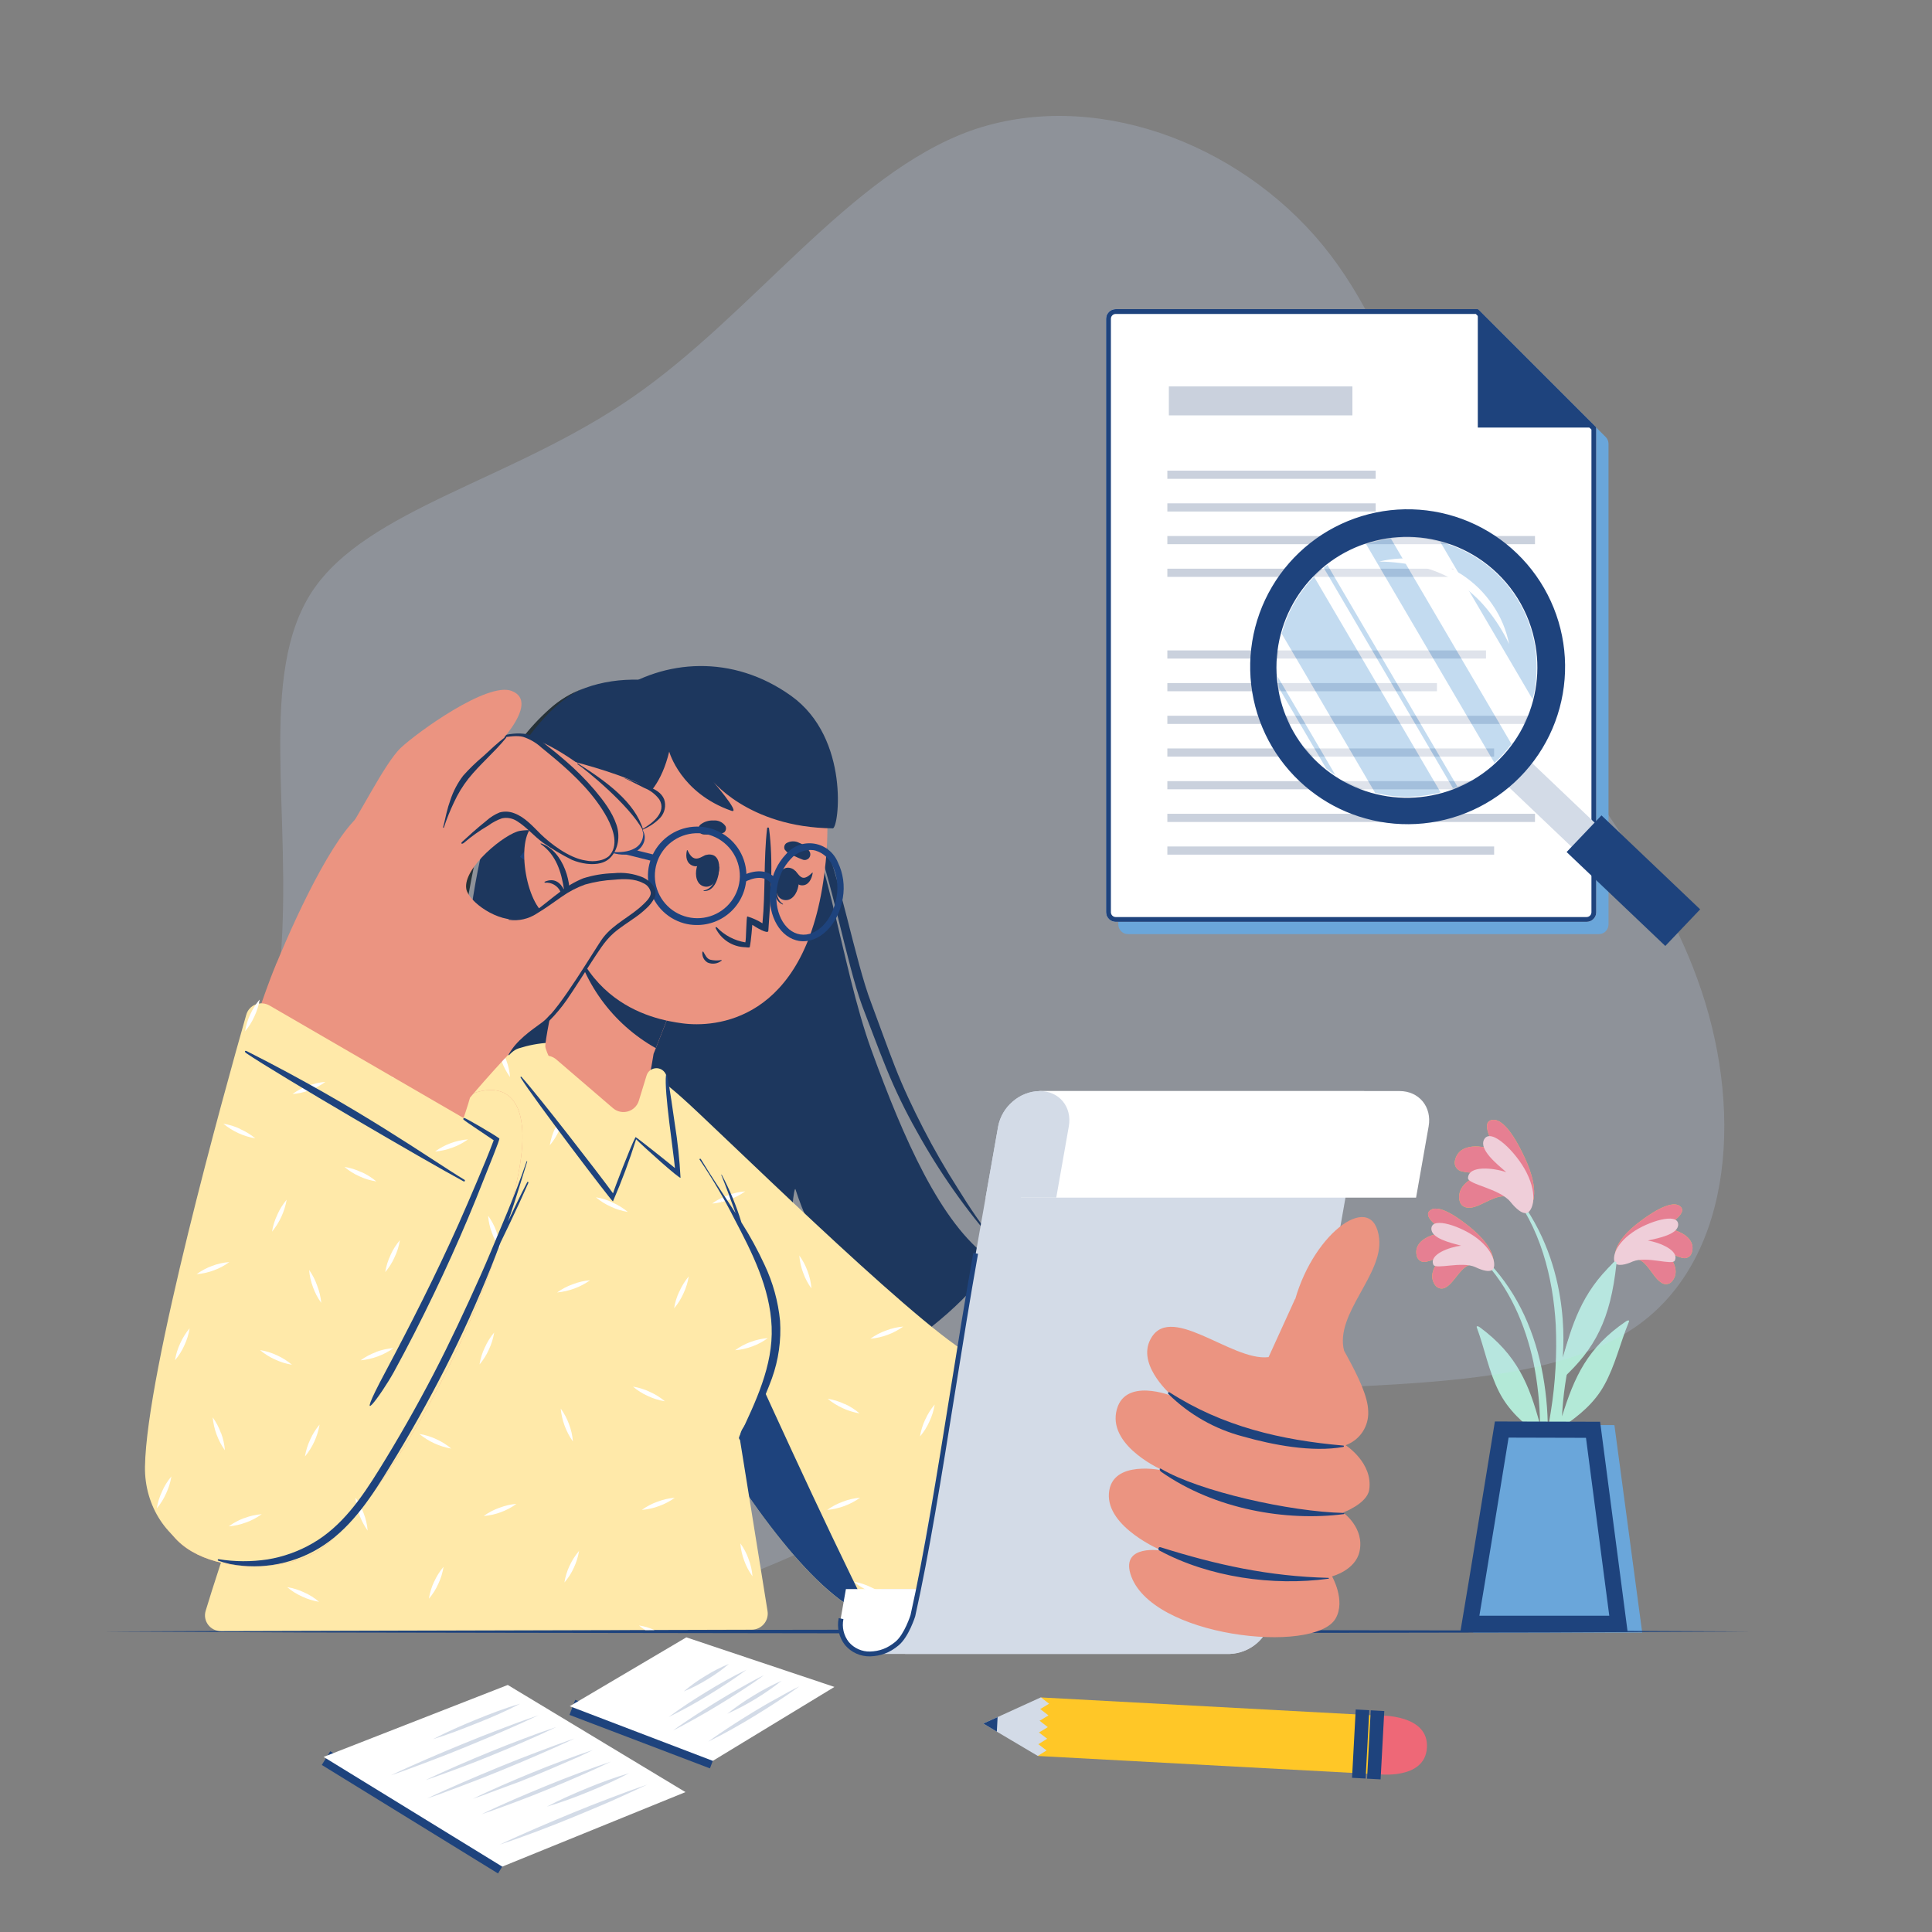 <svg width="120" height="120" viewBox="0 0 120 120" fill="none" xmlns="http://www.w3.org/2000/svg">
<rect x="0" y="0" width="120" height="120" fill="#808080" stroke="none"/>
<path d="M92.16 78.103C96 81.861 96.643 87.677 95.834 92.769C95.813 92.885 95.633 92.853 95.633 92.743C95.633 91.584 95.669 90.436 95.664 89.289L95.606 89.136C94.603 88.416 93.686 87.585 93.113 86.457C92.469 85.195 92.218 83.774 91.728 82.457C91.682 82.332 91.817 82.368 91.906 82.433C94.241 84.156 94.985 86.008 95.654 88.485C95.641 87.19 95.505 85.898 95.249 84.629C94.745 82.279 93.746 79.948 92.057 78.204C92.001 78.139 92.1 78.036 92.16 78.103Z" fill="#B3E9D7"/>
<path d="M91.44 78.542C90.78 78.564 90.365 79.62 89.851 79.927C89.797 79.969 89.735 80 89.669 80.017C89.603 80.034 89.534 80.037 89.466 80.027C89.398 80.016 89.334 79.991 89.276 79.954C89.219 79.917 89.169 79.869 89.131 79.812C88.623 79.092 89.321 78.223 89.978 77.731C89.499 77.925 89.119 78.264 88.611 78.362C88.546 78.383 88.477 78.389 88.409 78.381C88.342 78.373 88.276 78.351 88.218 78.315C88.16 78.28 88.109 78.233 88.071 78.177C88.032 78.121 88.006 78.057 87.994 77.99C87.77 77.03 88.987 76.588 89.823 76.569C89.417 76.286 88.258 75.523 88.874 75.146C89.491 74.769 90.859 75.866 91.303 76.221C91.956 76.752 92.743 77.544 92.765 78.381C92.799 79.339 91.954 78.744 91.44 78.542Z" fill="#FFC727"/>
<path d="M91.44 78.542C90.78 78.564 90.365 79.62 89.851 79.927C89.797 79.969 89.735 80 89.669 80.017C89.603 80.034 89.534 80.037 89.466 80.027C89.398 80.016 89.334 79.991 89.276 79.954C89.219 79.917 89.169 79.869 89.131 79.812C88.623 79.092 89.321 78.223 89.978 77.731C89.499 77.925 89.119 78.264 88.611 78.362C88.546 78.383 88.477 78.389 88.409 78.381C88.342 78.373 88.276 78.351 88.218 78.315C88.16 78.28 88.109 78.233 88.071 78.177C88.032 78.121 88.006 78.057 87.994 77.99C87.77 77.03 88.987 76.588 89.823 76.569C89.417 76.286 88.258 75.523 88.874 75.146C89.491 74.769 90.859 75.866 91.303 76.221C91.956 76.752 92.743 77.544 92.765 78.381C92.799 79.339 91.954 78.744 91.44 78.542Z" fill="#EE6877"/>
<path d="M91.637 78.703C90.792 78.319 89.17 78.873 89.03 78.554C88.752 77.901 90.048 77.457 90.749 77.371C90.103 77.196 88.87 76.917 88.906 76.296C88.954 75.537 90.799 76.19 91.735 76.905C92.914 77.81 92.906 78.681 92.712 78.857C92.443 79.094 91.776 78.768 91.637 78.703Z" fill="#F9CACF"/>
<path d="M100.908 77.731C96.929 81.331 96.065 87.127 96.679 92.246C96.696 92.362 96.876 92.338 96.881 92.23C96.924 91.07 96.934 89.921 96.979 88.776C97.003 88.726 97.022 88.678 97.044 88.625C98.074 87.936 99.026 87.149 99.638 86.042C100.327 84.806 100.634 83.402 101.174 82.099C101.225 81.974 101.088 82.006 100.997 82.068C98.597 83.7 97.786 85.524 97.02 87.972C97.084 86.677 97.269 85.392 97.575 84.132C98.167 81.802 99.254 79.512 101.006 77.834C101.071 77.772 100.978 77.666 100.908 77.731Z" fill="#B3E9D7"/>
<path d="M101.614 78.197C102.271 78.245 102.646 79.315 103.147 79.637C103.2 79.683 103.261 79.717 103.328 79.738C103.394 79.759 103.464 79.766 103.534 79.757C103.603 79.749 103.67 79.727 103.73 79.691C103.79 79.655 103.841 79.607 103.882 79.55C104.417 78.859 103.752 77.954 103.114 77.438C103.577 77.65 103.954 78.005 104.455 78.12C104.519 78.143 104.588 78.153 104.656 78.148C104.724 78.143 104.79 78.123 104.85 78.091C104.91 78.058 104.963 78.013 105.004 77.958C105.045 77.904 105.074 77.841 105.089 77.774C105.348 76.814 104.148 76.334 103.315 76.281C103.73 76.017 104.918 75.295 104.316 74.897C103.714 74.498 102.305 75.537 101.846 75.881C101.174 76.385 100.366 77.145 100.306 77.974C100.231 78.943 101.098 78.379 101.614 78.197Z" fill="#FFC727"/>
<path d="M101.614 78.197C102.271 78.245 102.646 79.315 103.147 79.637C103.2 79.683 103.261 79.717 103.328 79.738C103.394 79.759 103.464 79.766 103.534 79.757C103.603 79.749 103.67 79.727 103.73 79.691C103.79 79.655 103.841 79.607 103.882 79.55C104.417 78.859 103.752 77.954 103.114 77.438C103.577 77.65 103.954 78.005 104.455 78.12C104.519 78.143 104.588 78.153 104.656 78.148C104.724 78.143 104.79 78.123 104.85 78.091C104.91 78.058 104.963 78.013 105.004 77.958C105.045 77.904 105.074 77.841 105.089 77.774C105.348 76.814 104.148 76.334 103.315 76.281C103.73 76.017 104.918 75.295 104.316 74.897C103.714 74.498 102.305 75.537 101.846 75.881C101.174 76.385 100.366 77.145 100.306 77.974C100.231 78.943 101.098 78.379 101.614 78.197Z" fill="#EE6877"/>
<path d="M101.417 78.352C102.274 78 103.874 78.614 104.023 78.3C104.328 77.661 103.051 77.164 102.355 77.052C103.006 76.903 104.249 76.672 104.234 76.048C104.218 75.288 102.346 75.871 101.386 76.552C100.174 77.409 100.147 78.28 100.337 78.472C100.594 78.712 101.28 78.42 101.417 78.352Z" fill="#F9CACF"/>
<path d="M96.84 87.264C96.572 89.195 96.159 91.103 95.604 92.971C95.597 93.008 95.575 93.041 95.544 93.062C95.513 93.083 95.474 93.09 95.437 93.083C95.4 93.076 95.368 93.054 95.347 93.023C95.326 92.991 95.318 92.953 95.326 92.916C95.587 91.157 96.065 89.431 96.326 87.672C96.61 85.893 96.712 84.089 96.631 82.289C96.463 79.325 95.659 76.171 93.725 73.853C93.682 73.798 93.773 73.721 93.816 73.771C97.687 78.286 97.073 83.82 97.068 84.317C97.618 82.447 98.182 80.306 100.255 78.403C100.344 78.319 100.414 78.36 100.399 78.499C100.03 81.965 99.065 83.779 97.056 85.627C96.998 86.177 96.926 86.724 96.84 87.264Z" fill="#B3E9D7"/>
<path d="M93.689 74.371C92.993 74.061 92.033 74.95 91.344 75.01C90.979 75.043 90.708 74.899 90.646 74.529C90.475 73.534 91.642 72.974 92.566 72.797C91.98 72.761 91.404 72.917 90.828 72.761C90.75 72.75 90.675 72.723 90.609 72.681C90.542 72.639 90.485 72.584 90.442 72.518C90.399 72.452 90.371 72.378 90.359 72.3C90.347 72.222 90.353 72.143 90.374 72.067C90.631 70.946 92.11 71.107 92.988 71.51C92.71 71.016 91.891 69.636 92.719 69.557C93.547 69.478 94.418 71.299 94.699 71.897C95.11 72.775 95.52 73.99 95.134 74.863C94.692 75.881 94.116 74.839 93.689 74.371Z" fill="#FFC727"/>
<path d="M93.689 74.371C92.993 74.061 92.033 74.95 91.344 75.01C90.979 75.043 90.708 74.899 90.646 74.529C90.475 73.534 91.642 72.974 92.566 72.797C91.98 72.761 91.404 72.917 90.828 72.761C90.75 72.75 90.675 72.723 90.609 72.681C90.542 72.639 90.485 72.584 90.442 72.518C90.399 72.452 90.371 72.378 90.359 72.3C90.347 72.222 90.353 72.143 90.374 72.067C90.631 70.946 92.11 71.107 92.988 71.51C92.71 71.016 91.891 69.636 92.719 69.557C93.547 69.478 94.418 71.299 94.699 71.897C95.11 72.775 95.52 73.99 95.134 74.863C94.692 75.881 94.116 74.839 93.689 74.371Z" fill="#EE6877"/>
<path d="M93.806 74.638C93.122 73.815 91.166 73.57 91.181 73.169C91.217 72.353 92.786 72.543 93.557 72.807C92.976 72.3 91.834 71.391 92.186 70.764C92.616 70.001 94.205 71.607 94.814 72.824C95.582 74.352 95.136 75.252 94.846 75.336C94.447 75.449 93.919 74.772 93.806 74.638Z" fill="#F9CACF"/>
<path d="M100.274 88.517L102 101.4H91.5C91.716 100.258 93.67 88.5 93.67 88.5L100.274 88.517Z" fill="#6AA6DA"/>
<path d="M98.947 88.807L100.525 100.854H91.297C91.503 99.642 91.936 97.004 92.351 94.469C92.606 92.909 92.854 91.384 93.039 90.25L93.261 88.885L93.276 88.792L98.947 88.807Z" stroke="#1E437D"/>
<path d="M82.162 15.234C87.418 21.649 88.977 31.244 92.788 39.105C96.6 46.966 102.664 53.093 105.436 60.838C108.266 68.583 107.746 77.889 101.855 82.224C96.022 86.501 84.819 85.807 76.734 86.558C68.648 87.368 63.682 89.564 56.752 93.032C49.764 96.5 40.812 101.124 32.612 100.43C24.353 99.795 16.846 93.726 14.94 85.981C13.034 78.235 16.73 68.698 17.423 59.624C18.174 50.549 15.979 41.937 19.387 36.735C22.794 31.591 31.803 29.857 39.311 24.655C46.761 19.511 52.767 10.841 60.275 8.124C67.782 5.466 76.849 8.76 82.162 15.234Z" fill="#C8DEFE" fill-opacity="0.2"/>
<path d="M6.41 101.335L19.207 101.278L32.004 101.256L57.6 101.218L83.194 101.256L95.993 101.278L108.79 101.335L95.993 101.395L83.194 101.417L57.6 101.455L32.004 101.417L19.207 101.395L6.41 101.335Z" fill="#1E437D"/>
<path d="M99.908 57.42V27.567C99.908 27.408 99.845 27.256 99.733 27.143L92.726 20.137C92.614 20.024 92.461 19.961 92.302 19.961H70.061C69.73 19.961 69.461 20.23 69.461 20.561V57.42C69.461 57.751 69.73 58.02 70.061 58.02H99.308C99.64 58.02 99.908 57.751 99.908 57.42Z" fill="#6AA6DA"/>
<path d="M99.147 56.659V26.558L91.789 19.2H69.3C68.969 19.2 68.7 19.469 68.7 19.8V56.659C68.7 56.991 68.969 57.259 69.3 57.259H98.547C98.879 57.259 99.147 56.991 99.147 56.659Z" fill="white"/>
<path fill-rule="evenodd" clip-rule="evenodd" d="M99.147 26.558L91.789 19.2H69.3C68.969 19.2 68.7 19.469 68.7 19.8V56.659C68.7 56.991 68.969 57.259 69.3 57.259H98.547C98.879 57.259 99.147 56.991 99.147 56.659V26.558ZM91.665 19.5L98.847 26.682V56.659C98.847 56.825 98.713 56.959 98.547 56.959H69.3C69.134 56.959 69 56.825 69 56.659V19.8C69 19.634 69.134 19.5 69.3 19.5H91.665Z" fill="#1E437D"/>
<path fill-rule="evenodd" clip-rule="evenodd" d="M85.446 29.233H72.506V29.741H85.446V29.233ZM72.506 31.263H85.446V31.771H72.506V31.263ZM90.267 35.323H72.506V35.831H90.267V35.323ZM92.297 40.398H72.506V40.905H92.297V40.398ZM92.297 48.517H72.506V49.024H92.297V48.517ZM72.506 42.427H89.252V42.935H72.506V42.427ZM72.506 33.293H95.341V33.8H72.506V33.293ZM95.341 44.457H72.506V44.965H95.341V44.457ZM72.506 50.546H95.341V51.054H72.506V50.546ZM92.804 46.487H72.506V46.994H92.804V46.487ZM72.506 52.576H92.804V53.084H72.506V52.576Z" fill="#CAD1DD"/>
<rect x="72.6" y="24" width="11.4" height="1.8" fill="#CAD1DD"/>
<path d="M91.789 19.2L99.147 26.558H91.789L91.789 19.2Z" fill="#1E437D"/>
<path d="M100.567 52.543L99.135 54.047L93.102 48.304L94.534 46.8L100.567 52.543Z" fill="#D3DBE7"/>
<path d="M105.6 56.481L103.435 58.755L97.305 52.921L99.47 50.645L105.6 56.481Z" fill="#1E437D"/>
<path d="M96.723 39.869C96.413 38.023 95.561 36.311 94.277 34.949C92.993 33.587 91.335 32.637 89.51 32.218C87.686 31.799 85.779 31.93 84.029 32.595C82.28 33.26 80.767 34.429 79.682 35.954C78.597 37.479 77.988 39.292 77.933 41.163C77.878 43.033 78.379 44.879 79.373 46.465C80.367 48.051 81.808 49.307 83.516 50.073C85.223 50.84 87.12 51.083 88.965 50.772C91.439 50.352 93.645 48.969 95.099 46.925C96.553 44.88 97.138 42.343 96.723 39.869ZM95.653 40.056C95.929 41.69 95.714 43.369 95.035 44.881C94.356 46.393 93.245 47.669 91.84 48.549C90.436 49.429 88.803 49.873 87.146 49.824C85.49 49.775 83.885 49.236 82.535 48.276C81.185 47.315 80.15 45.976 79.561 44.427C78.972 42.878 78.856 41.189 79.227 39.574C79.598 37.959 80.439 36.49 81.645 35.354C82.851 34.217 84.367 33.464 86.001 33.188C88.191 32.821 90.438 33.338 92.247 34.626C94.057 35.914 95.282 37.867 95.653 40.056Z" fill="#1E437D"/>
<path d="M84.812 50.836C87.169 51.491 89.686 51.239 91.867 50.129C94.047 49.019 95.733 47.133 96.591 44.842C97.448 42.55 97.416 40.021 96.5 37.752C95.585 35.483 93.852 33.64 91.644 32.586C89.436 31.532 86.913 31.344 84.573 32.059C82.234 32.774 80.247 34.34 79.005 36.448C77.763 38.556 77.356 41.052 77.864 43.446C78.373 45.839 79.76 47.954 81.752 49.375C82.678 50.038 83.714 50.533 84.812 50.836ZM89.837 32.586C90.87 32.874 91.845 33.34 92.719 33.962C94.572 35.289 95.861 37.263 96.332 39.494C96.802 41.725 96.42 44.051 95.261 46.014C94.101 47.977 92.249 49.434 90.068 50.099C87.887 50.764 85.536 50.588 83.479 49.605C81.422 48.623 79.807 46.906 78.953 44.792C78.099 42.678 78.068 40.321 78.866 38.185C79.664 36.049 81.232 34.29 83.263 33.253C85.294 32.217 87.639 31.979 89.837 32.586ZM85.099 49.79C86.503 50.175 87.981 50.201 89.397 49.864C90.812 49.528 92.121 48.84 93.201 47.865C94.281 46.889 95.097 45.657 95.576 44.283C96.054 42.908 96.178 41.435 95.937 40C95.7 38.597 95.12 37.273 94.25 36.147C93.379 35.02 92.245 34.126 90.946 33.542C89.647 32.959 88.225 32.705 86.805 32.803C85.384 32.9 84.01 33.346 82.803 34.102C81.597 34.857 80.595 35.898 79.887 37.133C79.178 38.368 78.785 39.759 78.743 41.182C78.7 42.605 79.009 44.016 79.642 45.291C80.275 46.567 81.212 47.666 82.371 48.493C83.196 49.08 84.118 49.519 85.094 49.79H85.099ZM95.375 40.094C95.689 41.943 95.352 43.843 94.421 45.471C93.49 47.099 92.024 48.354 90.272 49.022C88.519 49.689 86.59 49.729 84.812 49.133C83.034 48.537 81.517 47.343 80.521 45.755C79.524 44.166 79.11 42.281 79.348 40.421C79.585 38.561 80.461 36.841 81.825 35.554C83.189 34.268 84.957 33.494 86.828 33.365C88.698 33.236 90.556 33.759 92.084 34.846C92.951 35.464 93.688 36.245 94.253 37.148C94.817 38.05 95.199 39.054 95.375 40.104V40.094Z" fill="#1E437D"/>
<g opacity="0.4">
<path d="M87.195 33.393C88.786 33.354 90.353 33.788 91.698 34.64C93.043 35.492 94.105 36.723 94.75 38.178C95.395 39.633 95.594 41.247 95.322 42.816C95.05 44.384 94.319 45.837 93.221 46.99C92.124 48.143 90.709 48.944 89.156 49.293C87.602 49.642 85.981 49.523 84.495 48.95C83.01 48.377 81.728 47.377 80.811 46.076C79.894 44.775 79.384 43.231 79.344 41.639C79.318 40.582 79.501 39.531 79.881 38.544C80.261 37.558 80.832 36.656 81.561 35.89C82.29 35.124 83.163 34.51 84.129 34.081C85.096 33.653 86.138 33.419 87.195 33.393Z" fill="white"/>
<path d="M89.457 33.658C91.508 34.205 93.26 35.538 94.335 37.369C95.409 39.199 95.718 41.38 95.195 43.437L89.457 33.658Z" fill="#6AA6DA"/>
<path d="M81.62 35.823L89.478 49.215C88.861 49.381 88.226 49.472 87.587 49.488C86.854 49.508 86.121 49.426 85.411 49.244L79.609 39.358C79.966 38.027 80.658 36.81 81.62 35.823Z" fill="#6AA6DA"/>
<path d="M86.393 33.453L93.879 46.209C93.565 46.633 93.211 47.026 92.822 47.383L84.852 33.8C85.352 33.633 85.869 33.517 86.393 33.453Z" fill="#6AA6DA"/>
<path d="M82.448 35.088L90.522 48.857C90.432 48.894 90.334 48.932 90.25 48.966L82.221 35.272C82.294 35.21 82.371 35.147 82.448 35.088Z" fill="#6AA6DA"/>
<path d="M79.367 42.043L82.951 48.153C82.75 48.02 82.555 47.878 82.368 47.726L79.452 42.756C79.41 42.524 79.382 42.285 79.367 42.043Z" fill="#6AA6DA"/>
</g>
<path d="M93.732 40.002C93.561 39.132 93.214 38.305 92.711 37.574C92.46 37.203 92.174 36.857 91.857 36.542C91.534 36.227 91.182 35.943 90.805 35.695C90.044 35.207 89.188 34.887 88.293 34.756C87.417 34.629 86.525 34.67 85.665 34.878C86.522 34.893 87.375 34.997 88.21 35.188C88.618 35.287 89.016 35.42 89.401 35.584C89.785 35.742 90.154 35.936 90.501 36.164C91.204 36.62 91.832 37.184 92.362 37.834C92.903 38.5 93.363 39.228 93.732 40.002Z" fill="white"/>
<path d="M30.425 82.702C31.763 83.819 33.218 84.789 34.764 85.594C32.626 81.692 33.77 73.373 33.965 74.59C34.889 80.405 38.369 86.981 39.883 87.418C39.892 87.416 39.901 87.416 39.91 87.418C44.006 88.241 47.858 87.572 51.144 86.287C51.146 86.281 51.146 86.275 51.144 86.268C48.331 81.819 49.243 73.342 49.411 73.877C51.24 79.62 55.793 83.261 56.64 83.323C60 80.957 61.886 78.473 61.466 78.171C58.416 75.96 56.129 70.731 54.134 65.244C52.162 59.832 51.422 51.951 48.403 47.016C45.638 42.497 39.41 41.16 35.64 43.035C25.75 47.94 28.56 81.151 30.425 82.702Z" fill="#1D375E"/>
<path d="M36.31 42.742C35.487 43.028 34.733 43.481 34.094 44.072C33.469 44.632 32.898 45.25 32.388 45.917C31.428 47.245 30.622 48.678 29.988 50.189C28.68 53.168 27.967 59.163 27.602 62.336C27.294 65.52 27.294 68.727 27.602 71.912C27.665 72.709 27.782 73.501 27.871 74.295L28.222 76.671L28.678 79.033L29.208 81.38L28.836 79.013L28.522 76.64L28.255 74.266C28.195 73.472 28.106 72.682 28.07 71.888C27.836 68.725 27.88 65.548 28.202 62.393C28.51 59.245 29.232 53.302 30.413 50.331C30.992 48.827 31.737 47.392 32.635 46.054C33.102 45.376 33.631 44.744 34.217 44.165C34.517 43.874 34.837 43.605 35.177 43.361C35.523 43.102 35.904 42.893 36.31 42.742Z" fill="#263238"/>
<path d="M61.92 77.34C61.044 76.2 60.227 75.014 59.474 73.788C58.709 72.588 57.994 71.35 57.348 70.092C56.703 68.835 56.098 67.563 55.587 66.252C55.075 64.942 54.61 63.624 54.118 62.309C53.105 59.686 52.138 54.233 50.952 51.658C50.352 50.371 49.726 49.095 49.003 47.856C48.637 47.233 48.237 46.632 47.803 46.054C47.377 45.442 46.83 44.924 46.195 44.532C46.785 44.964 47.285 45.506 47.669 46.128C48.06 46.721 48.419 47.334 48.742 47.967C49.404 49.219 49.978 50.506 50.523 51.807C51.614 54.399 52.582 59.842 53.551 62.475C54.06 63.787 54.538 65.1 55.075 66.413C55.614 67.731 56.235 69.013 56.935 70.253C58.335 72.789 60.007 75.165 61.92 77.34Z" fill="#1D375E"/>
<path d="M38.141 75.259C40.723 81.06 50.827 99.739 57.062 100.863C61.142 101.597 77.498 99.422 80.184 95.436C81.355 93.701 78.85 81.996 76.68 82.531C74.51 83.067 61.418 85.289 59.786 84.879C58.154 84.468 45.547 70.959 40.901 67.666C32.88 61.98 36.751 72.137 38.141 75.259Z" fill="#EB9481"/>
<path d="M70.408 82.316C71.046 82.097 71.724 82.546 71.761 83.22L72.623 98.715C72.65 99.205 72.321 99.64 71.84 99.736C68.898 100.32 58.895 102.107 54.118 100.457C47.275 98.093 37.26 76.897 35.878 73.412C33.627 67.692 34.251 64.232 37.44 65.076C38.679 65.396 40.32 66.373 42.307 68.132C44.398 69.965 56.405 81.862 60.195 84.109C61.835 85.078 67.771 83.219 70.408 82.316Z" fill="#FFE9A9"/>
<path d="M64.762 96.547C64.414 96.672 64.086 96.845 63.787 97.061C64.154 97.032 64.516 96.951 64.86 96.821C65.208 96.698 65.536 96.526 65.834 96.31C65.467 96.337 65.106 96.417 64.762 96.547ZM55.032 82.642C54.685 82.764 54.358 82.937 54.06 83.153C54.796 83.084 55.502 82.823 56.105 82.395C55.737 82.425 55.376 82.508 55.032 82.642ZM45.216 74.242C44.869 74.366 44.541 74.539 44.242 74.755C44.979 74.686 45.684 74.424 46.289 73.997C45.922 74.026 45.56 74.108 45.216 74.239V74.242ZM52.351 93.274C52.004 93.397 51.675 93.569 51.377 93.785C52.113 93.716 52.818 93.454 53.422 93.027C53.055 93.056 52.694 93.138 52.351 93.271V93.274ZM63.77 86.451C63.423 86.575 63.095 86.748 62.796 86.964C63.163 86.935 63.524 86.854 63.869 86.724C64.216 86.602 64.545 86.429 64.843 86.213C64.476 86.239 64.115 86.318 63.77 86.448V86.451ZM46.622 83.355C46.28 83.48 45.957 83.653 45.662 83.868C46.029 83.839 46.391 83.758 46.735 83.628C47.078 83.504 47.401 83.331 47.695 83.115C47.328 83.143 46.967 83.223 46.622 83.352V83.355ZM72.302 93.13C72.262 92.967 72.209 92.806 72.154 92.65C72.029 92.302 71.856 91.974 71.64 91.675C71.668 92.043 71.749 92.404 71.88 92.748C71.991 93.058 72.139 93.353 72.322 93.627L72.302 93.13ZM58.735 94.116C58.612 93.769 58.44 93.441 58.224 93.142C58.253 93.509 58.334 93.87 58.464 94.215C58.587 94.562 58.761 94.891 58.978 95.189C58.953 94.821 58.874 94.459 58.745 94.114L58.735 94.116ZM50.16 78.955C50.035 78.609 49.863 78.281 49.646 77.983C49.675 78.35 49.756 78.712 49.886 79.056C50.01 79.403 50.183 79.731 50.4 80.028C50.372 79.661 50.291 79.3 50.16 78.955ZM40.706 69.648C40.583 69.301 40.411 68.973 40.195 68.674C40.264 69.41 40.526 70.115 40.954 70.719C40.92 70.351 40.833 69.99 40.694 69.648H40.706ZM54.084 98.58C53.754 98.418 53.402 98.305 53.04 98.244C53.321 98.482 53.634 98.679 53.971 98.827C54.304 98.986 54.658 99.096 55.022 99.154C54.738 98.919 54.422 98.726 54.084 98.58ZM65.861 91.296C65.528 91.138 65.174 91.029 64.81 90.972C65.382 91.442 66.065 91.755 66.794 91.882C66.512 91.641 66.198 91.441 65.861 91.287V91.296ZM61.982 101.019C61.65 100.859 61.296 100.749 60.931 100.692C61.109 100.848 61.304 100.983 61.512 101.095L62.078 101.064L61.982 101.019ZM52.459 87.207C52.127 87.047 51.772 86.937 51.408 86.88C51.979 87.35 52.662 87.663 53.39 87.79C53.11 87.548 52.797 87.349 52.459 87.197V87.207ZM38.059 74.71C37.727 74.551 37.372 74.441 37.008 74.383C37.289 74.621 37.602 74.818 37.939 74.967C38.272 75.125 38.626 75.235 38.99 75.293C38.711 75.052 38.399 74.853 38.064 74.7L38.059 74.71ZM46.987 90.127C46.828 90.46 46.719 90.814 46.663 91.179C46.901 90.897 47.097 90.582 47.246 90.245C47.404 89.912 47.513 89.558 47.573 89.194C47.337 89.473 47.141 89.784 46.992 90.118L46.987 90.127ZM42.187 80.23C42.028 80.562 41.919 80.917 41.863 81.281C42.101 80.999 42.297 80.685 42.446 80.347C42.603 80.014 42.713 79.66 42.773 79.296C42.538 79.576 42.344 79.887 42.194 80.22L42.187 80.23ZM57.463 88.179C57.308 88.509 57.201 88.86 57.144 89.22C57.384 88.94 57.581 88.626 57.73 88.289C57.887 87.956 57.996 87.602 58.056 87.238C57.817 87.518 57.62 87.832 57.47 88.169L57.463 88.179ZM34.733 69.607C34.757 69.739 34.783 69.871 34.814 70.008C34.929 69.739 35.01 69.457 35.054 69.168C34.937 69.302 34.831 69.445 34.74 69.598L34.733 69.607Z" fill="white"/>
<path d="M69.439 99.3C69.214 96.689 68.688 85.968 68.731 83.643C68.731 83.482 68.837 83.446 68.856 83.614C69.715 91.424 69.451 96.716 69.54 99.288C69.543 99.346 69.444 99.36 69.439 99.3Z" fill="#263238"/>
<path d="M35.887 73.409C37.255 76.894 47.275 98.093 54.127 100.455C47.55 87.3 40.852 70.844 37.027 64.98C36.348 64.877 35.803 64.992 35.407 65.309C34.135 66.315 34.258 69.276 35.887 73.409Z" fill="#1E437D"/>
<path d="M12.775 100.047C12.582 100.682 13.06 101.312 13.723 101.311L46.688 101.223C47.303 101.222 47.77 100.671 47.673 100.065L45.969 89.474C45.924 89.191 46.002 88.903 46.168 88.669C46.858 87.7 48.598 84.911 48.17 81.934C47.59 77.89 40.296 67.637 39.684 67.054C37.252 64.771 34.681 64.334 32.206 65.118C32.129 65.142 32.058 65.176 31.99 65.219C21.9 71.694 14.484 94.421 12.775 100.047Z" fill="#FFE9A9"/>
<path d="M15.171 94.294C14.965 94.371 14.766 94.462 14.573 94.567L14.501 94.771C14.763 94.723 15.02 94.653 15.269 94.56C15.617 94.437 15.945 94.264 16.243 94.046C15.876 94.077 15.514 94.16 15.171 94.294ZM27.982 71.014C27.639 71.139 27.316 71.312 27.022 71.527C27.388 71.498 27.748 71.417 28.092 71.287C28.44 71.164 28.768 70.991 29.067 70.774C28.696 70.8 28.33 70.879 27.982 71.009V71.014ZM44.712 74.46C44.544 74.543 44.383 74.641 44.232 74.753C44.431 74.741 44.628 74.709 44.82 74.657C44.791 74.592 44.751 74.527 44.712 74.46ZM35.578 79.766C35.23 79.89 34.902 80.062 34.603 80.278C35.34 80.208 36.046 79.947 36.651 79.519C36.283 79.549 35.922 79.633 35.578 79.766ZM31.018 93.65C30.67 93.773 30.342 93.946 30.043 94.162C30.41 94.133 30.772 94.052 31.116 93.922C31.459 93.797 31.782 93.624 32.076 93.408C31.716 93.438 31.362 93.52 31.025 93.65H31.018ZM46.618 83.352C46.275 83.477 45.952 83.65 45.658 83.866C46.025 83.837 46.386 83.756 46.731 83.626C47.073 83.501 47.397 83.328 47.691 83.112C47.325 83.141 46.965 83.222 46.623 83.352H46.618ZM23.352 83.971C23.01 84.096 22.687 84.268 22.392 84.482C23.128 84.413 23.834 84.152 24.437 83.724C24.067 83.754 23.703 83.837 23.357 83.971H23.352ZM40.841 93.271C40.493 93.394 40.165 93.566 39.867 93.782C40.234 93.753 40.595 93.673 40.939 93.542C41.286 93.418 41.614 93.246 41.911 93.029C41.546 93.058 41.187 93.139 40.846 93.271H40.841ZM31.44 65.837L31.368 65.659C31.289 65.714 31.212 65.772 31.128 65.83C31.143 65.866 31.155 65.899 31.167 65.935C31.291 66.28 31.464 66.605 31.68 66.9C31.65 66.536 31.57 66.178 31.44 65.837ZM22.589 93.998C22.465 93.651 22.293 93.323 22.078 93.024C22.147 93.761 22.409 94.467 22.836 95.071C22.806 94.704 22.723 94.342 22.589 93.998ZM35.338 88.447C35.213 88.105 35.041 87.782 34.827 87.487C34.896 88.224 35.157 88.929 35.585 89.532C35.556 89.16 35.473 88.795 35.338 88.447ZM30.828 76.481C30.704 76.134 30.531 75.807 30.315 75.509C30.388 76.244 30.649 76.948 31.073 77.554C31.043 77.186 30.96 76.825 30.828 76.481ZM46.495 96.835C46.373 96.487 46.201 96.159 45.984 95.861C46.013 96.228 46.094 96.589 46.224 96.934C46.348 97.28 46.521 97.608 46.738 97.906C46.709 97.539 46.628 97.178 46.495 96.835ZM40.695 69.648C40.572 69.3 40.399 68.972 40.183 68.674C40.252 69.41 40.514 70.115 40.942 70.718C40.912 70.352 40.829 69.991 40.695 69.648ZM27.099 89.39C26.765 89.233 26.412 89.123 26.047 89.066C26.619 89.536 27.303 89.849 28.032 89.976C27.75 89.738 27.435 89.541 27.099 89.39ZM39.691 100.961C39.814 101.067 39.945 101.164 40.083 101.249H40.654C40.348 101.108 40.024 101.011 39.691 100.961ZM18.888 98.906C18.555 98.748 18.201 98.638 17.837 98.58C18.118 98.82 18.433 99.017 18.771 99.166C19.103 99.323 19.456 99.433 19.819 99.492C19.539 99.252 19.226 99.055 18.888 98.906ZM40.366 86.453C40.034 86.294 39.68 86.184 39.317 86.126C39.597 86.366 39.911 86.563 40.248 86.712C40.581 86.869 40.935 86.978 41.299 87.036C41.017 86.798 40.703 86.602 40.366 86.453ZM38.064 74.693C37.731 74.534 37.377 74.424 37.013 74.366C37.294 74.604 37.607 74.801 37.944 74.95C38.277 75.108 38.631 75.218 38.995 75.276C38.714 75.041 38.4 74.847 38.064 74.7V74.693ZM24.255 77.947C24.095 78.28 23.985 78.634 23.928 78.998C24.166 78.717 24.363 78.402 24.511 78.065C24.671 77.733 24.781 77.38 24.838 77.016C24.599 77.299 24.403 77.615 24.255 77.954V77.947ZM35.381 97.241C35.224 97.574 35.114 97.928 35.057 98.292C35.294 98.017 35.49 97.71 35.64 97.38C35.798 97.047 35.908 96.693 35.967 96.329C35.73 96.607 35.533 96.916 35.381 97.248V97.241ZM42.195 80.213C42.035 80.545 41.926 80.9 41.871 81.264C42.108 80.982 42.305 80.668 42.454 80.33C42.611 79.997 42.721 79.643 42.78 79.279C42.542 79.564 42.345 79.881 42.195 80.22V80.213ZM26.967 98.232C26.807 98.57 26.697 98.93 26.64 99.3C26.88 99.02 27.077 98.706 27.226 98.369C27.383 98.035 27.492 97.682 27.55 97.318C27.313 97.596 27.117 97.906 26.967 98.239V98.232ZM19.267 89.414C19.109 89.747 18.999 90.101 18.941 90.466C19.413 89.895 19.726 89.211 19.851 88.481C19.613 88.763 19.416 89.077 19.267 89.414ZM30.111 83.7C29.951 84.032 29.841 84.385 29.784 84.749C30.022 84.468 30.219 84.154 30.367 83.818C30.526 83.484 30.635 83.13 30.694 82.766C30.456 83.048 30.26 83.363 30.111 83.7ZM34.476 70.085C34.317 70.416 34.207 70.77 34.15 71.134C34.388 70.853 34.584 70.539 34.733 70.202C34.891 69.869 35.001 69.515 35.059 69.151C34.821 69.435 34.625 69.752 34.476 70.092V70.085Z" fill="white"/>
<path d="M43.531 71.993C44.218 73.135 44.971 74.237 45.691 75.353C45.401 74.556 45.118 73.76 44.801 72.975C44.8 72.972 44.8 72.968 44.801 72.965C44.802 72.962 44.804 72.96 44.807 72.958C44.81 72.956 44.813 72.956 44.816 72.956C44.82 72.957 44.823 72.958 44.825 72.96C45.329 73.907 45.74 74.9 46.051 75.927C46.59 76.774 47.071 77.656 47.491 78.567C48.008 79.66 48.332 80.834 48.451 82.037C48.529 83.249 48.357 84.465 47.947 85.608C47.465 86.921 46.864 88.187 46.152 89.391C46.061 89.552 45.838 89.403 45.912 89.242C46.918 87.096 48.029 84.84 47.928 82.409C47.827 79.978 46.709 77.789 45.612 75.704C44.971 74.432 44.25 73.203 43.452 72.024C43.419 71.991 43.5 71.94 43.531 71.993Z" fill="#1E437D"/>
<path d="M54.734 98.7L54.014 102.73H76.363C76.98 102.71 77.572 102.482 78.044 102.084C78.515 101.685 78.838 101.139 78.96 100.534L79.282 98.7H54.734Z" fill="#D3DBE7"/>
<path d="M52.217 100.534L52.541 98.7H54.736H56.93L56.606 100.534C56.486 101.137 56.165 101.682 55.697 102.08C55.228 102.479 54.639 102.708 54.024 102.73C53.751 102.737 53.48 102.683 53.231 102.572C52.982 102.46 52.761 102.295 52.584 102.087C52.413 101.87 52.292 101.619 52.228 101.351C52.165 101.083 52.161 100.804 52.217 100.534Z" fill="white"/>
<path d="M61.997 69.963L56.22 102.73H76.38C76.994 102.706 77.582 102.477 78.05 102.079C78.518 101.68 78.839 101.136 78.96 100.534L84.737 67.767H64.577C63.963 67.778 63.373 68.006 62.911 68.41C62.437 68.807 62.114 69.355 61.997 69.963Z" fill="#D3DBE7"/>
<path d="M59.009 86.515C58.205 91.534 57.401 96.55 56.555 100.311L56.553 100.318C56.55 100.327 56.546 100.34 56.54 100.357C56.529 100.39 56.512 100.439 56.49 100.499C56.446 100.62 56.38 100.786 56.297 100.967C56.128 101.334 55.894 101.74 55.623 101.966C55.111 102.392 54.624 102.559 54.042 102.58C53.792 102.587 53.543 102.537 53.315 102.435C53.087 102.333 52.885 102.182 52.723 101.992C52.566 101.793 52.455 101.563 52.397 101.317C52.338 101.07 52.335 100.813 52.386 100.565L52.093 100.504C52.032 100.795 52.036 101.096 52.105 101.386C52.173 101.675 52.304 101.947 52.489 102.18L52.49 102.182L52.492 102.184C52.684 102.409 52.923 102.589 53.192 102.709C53.462 102.829 53.755 102.888 54.05 102.88L54.052 102.88C54.699 102.857 55.251 102.666 55.815 102.196C56.141 101.925 56.398 101.465 56.57 101.092C56.657 100.902 56.725 100.729 56.772 100.603C56.795 100.54 56.812 100.488 56.825 100.452C56.828 100.442 56.831 100.434 56.833 100.426C56.835 100.42 56.837 100.415 56.838 100.411L56.842 100.4L56.843 100.397L56.843 100.396L56.843 100.395C56.843 100.395 56.843 100.395 56.7 100.351L56.843 100.395C56.845 100.391 56.846 100.386 56.847 100.382C57.695 96.613 58.502 91.576 59.308 86.546C59.785 83.565 60.263 80.587 60.748 77.877L60.452 77.824C59.965 80.547 59.487 83.532 59.009 86.515Z" fill="#1E437D"/>
<path d="M64.579 67.767L63.413 74.386H87.955L88.735 69.963C88.949 68.751 88.138 67.767 86.928 67.767H64.579Z" fill="white"/>
<path d="M61.997 69.963L61.217 74.386H65.606L66.386 69.963C66.6 68.751 65.791 67.767 64.579 67.767C63.966 67.778 63.376 68.006 62.914 68.41C62.438 68.806 62.115 69.355 61.997 69.963Z" fill="#D3DBE7"/>
<path d="M81.768 80.439C82.589 82.778 84.955 85.824 84.982 87.667C85.003 88.121 84.879 88.57 84.626 88.947C84.373 89.324 84.005 89.61 83.578 89.763C83.578 89.763 85.296 90.859 85.044 92.534C84.914 93.396 83.422 93.946 83.422 93.946C83.422 93.946 84.761 94.884 84.444 96.36C84.192 97.536 82.735 97.91 82.735 97.91C82.735 97.91 83.599 99.41 82.958 100.526C81.658 102.787 71.393 101.698 70.21 97.747C69.658 95.906 72.151 96.307 72.151 96.307C72.151 96.307 68.705 94.867 68.878 92.741C69.05 90.615 72.254 91.337 72.254 91.337C72.254 91.337 68.928 89.909 69.326 87.725C69.744 85.454 72.828 86.722 72.828 86.722C72.828 86.722 70.709 84.934 71.388 83.333C72.523 80.693 76.481 84.586 78.794 84.293L80.434 80.693L81.768 80.439Z" fill="#EB9481"/>
<path d="M83.482 83.892C82.898 81.61 85.906 79.188 85.661 76.932C85.332 73.872 81.653 76.452 80.443 80.712L80.086 84.18L83.482 83.892Z" fill="#EB9481"/>
<path d="M82.514 98.004C82.521 98.004 82.528 98.007 82.533 98.012C82.538 98.017 82.541 98.024 82.541 98.031C82.541 98.038 82.538 98.044 82.533 98.049C82.528 98.054 82.521 98.057 82.514 98.057C79.049 98.523 75.103 97.971 72.007 96.303C71.904 96.25 71.95 96.063 72.074 96.099C75.6 97.208 78.809 97.908 82.514 98.004Z" fill="#1E437D"/>
<path d="M83.47 93.972C83.51 93.972 83.508 94.04 83.47 94.044C79.896 94.505 75.468 93.761 72.125 91.419C72.012 91.34 71.988 91.152 72.125 91.234C74.465 92.624 80.134 93.903 83.47 93.972Z" fill="#1E437D"/>
<path d="M72.638 86.477C75.929 88.599 79.57 89.451 83.439 89.787C83.489 89.787 83.477 89.864 83.439 89.871C81.504 90.221 79.063 89.749 77.198 89.221C75.455 88.764 73.862 87.858 72.579 86.593C72.511 86.542 72.567 86.434 72.638 86.477Z" fill="#1E437D"/>
<path d="M33.869 64.992C33.917 65.616 36.187 69.963 38.957 70.258C39.859 70.352 40.594 65.458 40.594 65.458L40.733 65.11L42.653 60.216L37.289 55.479L36.506 54.843C36.506 54.843 36.072 56.216 35.546 57.929C35.522 58.008 35.496 58.09 35.472 58.169C35.448 58.248 35.407 58.356 35.381 58.448C35.299 58.702 35.218 58.964 35.141 59.225C35.081 59.424 35.023 59.616 34.968 59.828C34.913 60.039 34.855 60.245 34.795 60.454C34.241 62.54 33.852 64.74 33.869 64.992Z" fill="#EB9481"/>
<path d="M35.539 57.922C35.832 59.424 36.448 60.844 37.345 62.084C38.242 63.325 39.398 64.354 40.733 65.103L42.653 60.209L37.289 55.471L36.506 54.835C36.506 54.835 36.065 56.208 35.539 57.922Z" fill="#1D375E"/>
<path d="M51.187 54.382C49.973 63.521 44.361 63.826 42.391 63.562C40.603 63.322 34.541 62.278 34.805 53.062C35.069 43.846 39.703 41.52 43.824 41.851C47.945 42.182 52.404 45.24 51.187 54.382Z" fill="#EB9481"/>
<path d="M49.874 53.4C49.675 53.326 49.479 53.241 49.289 53.146C49.071 53.086 48.879 52.955 48.744 52.774C48.712 52.709 48.703 52.635 48.717 52.564C48.732 52.493 48.77 52.429 48.826 52.383C48.948 52.306 49.089 52.262 49.234 52.258C49.378 52.253 49.522 52.287 49.649 52.356C49.928 52.458 50.16 52.658 50.299 52.92C50.328 52.982 50.337 53.051 50.327 53.118C50.318 53.185 50.288 53.248 50.243 53.299C50.198 53.35 50.139 53.386 50.074 53.404C50.008 53.422 49.939 53.421 49.874 53.4Z" fill="#1D375E"/>
<path d="M43.694 51.831C43.906 51.841 44.119 51.841 44.331 51.831C44.556 51.86 44.784 51.814 44.981 51.701C45.035 51.653 45.072 51.589 45.087 51.519C45.101 51.448 45.092 51.375 45.06 51.31C44.977 51.19 44.865 51.095 44.733 51.034C44.601 50.973 44.456 50.948 44.311 50.962C44.015 50.946 43.724 51.04 43.493 51.226C43.444 51.272 43.409 51.331 43.392 51.396C43.376 51.461 43.378 51.529 43.399 51.593C43.421 51.657 43.46 51.713 43.512 51.755C43.564 51.797 43.628 51.823 43.694 51.831Z" fill="#1D375E"/>
<path d="M44.669 53.842C44.669 53.816 44.616 53.861 44.611 53.888C44.52 54.509 44.311 55.205 43.714 55.308C43.697 55.308 43.692 55.344 43.714 55.344C44.412 55.38 44.681 54.444 44.669 53.842Z" fill="#1D375E"/>
<path d="M44.234 53.096C43.255 52.841 42.816 54.821 43.725 55.057C44.635 55.292 45.055 53.309 44.234 53.096Z" fill="#1D375E"/>
<path d="M43.822 53.115C43.625 53.189 43.411 53.355 43.2 53.324C42.96 53.295 42.816 53.045 42.703 52.812C42.691 52.788 42.67 52.8 42.665 52.827C42.574 53.206 42.634 53.626 43.03 53.772C43.387 53.907 43.728 53.631 43.908 53.271C43.942 53.203 43.903 53.086 43.822 53.115Z" fill="#1D375E"/>
<path d="M48.329 54.42C48.329 54.399 48.37 54.461 48.362 54.488C48.202 55.095 48.122 55.817 48.629 56.146C48.646 56.158 48.629 56.187 48.617 56.18C47.962 55.923 48.079 54.965 48.329 54.42Z" fill="#1D375E"/>
<path d="M49.02 53.899C50.023 54.05 49.646 56.042 48.72 55.903C47.794 55.764 48.182 53.774 49.02 53.899Z" fill="#1D375E"/>
<path d="M49.411 54.111C49.548 54.245 49.668 54.466 49.855 54.514C50.042 54.562 50.27 54.384 50.448 54.204C50.467 54.185 50.479 54.204 50.477 54.231C50.414 54.615 50.213 54.987 49.834 54.991C49.455 54.996 49.306 54.622 49.286 54.226C49.282 54.151 49.356 54.055 49.411 54.111Z" fill="#1D375E"/>
<path d="M43.692 59.127C43.8 59.307 43.891 59.542 44.107 59.607C44.333 59.663 44.569 59.671 44.798 59.631C44.803 59.629 44.809 59.629 44.814 59.631C44.819 59.633 44.823 59.637 44.825 59.641C44.828 59.646 44.828 59.652 44.827 59.657C44.825 59.662 44.822 59.666 44.818 59.669C44.698 59.764 44.556 59.826 44.404 59.847C44.253 59.868 44.099 59.848 43.958 59.789C43.843 59.724 43.75 59.627 43.691 59.509C43.632 59.391 43.61 59.258 43.627 59.127C43.627 59.1 43.68 59.1 43.692 59.127Z" fill="#1D375E"/>
<path d="M46.726 57.442C46.726 57.442 46.661 58.385 46.57 58.82C46.57 58.861 46.452 58.856 46.303 58.834C46.301 58.836 46.298 58.837 46.295 58.837C46.292 58.837 46.289 58.836 46.286 58.834C45.901 58.824 45.525 58.708 45.201 58.498C44.877 58.289 44.617 57.995 44.448 57.648C44.443 57.638 44.442 57.627 44.446 57.616C44.449 57.605 44.456 57.596 44.465 57.59C44.474 57.584 44.486 57.582 44.497 57.584C44.508 57.586 44.518 57.592 44.525 57.6C44.998 58.094 45.619 58.421 46.294 58.532C46.349 58.419 46.349 56.912 46.418 56.921C46.749 57.02 47.065 57.164 47.357 57.349C47.549 55.385 47.424 53.408 47.645 51.456C47.645 51.441 47.651 51.425 47.662 51.414C47.674 51.403 47.689 51.397 47.705 51.397C47.721 51.397 47.736 51.403 47.747 51.414C47.758 51.425 47.765 51.441 47.765 51.456C48.041 53.52 47.868 55.776 47.722 57.816C47.707 58.064 46.884 57.553 46.726 57.442Z" fill="#1D375E"/>
<path d="M35.448 53.18C37.56 53.612 38.194 50.273 38.194 50.273C38.194 50.273 40.635 50.513 41.566 46.685C41.566 46.685 42.264 49.248 45.422 50.357C46.092 50.597 44.131 48.358 44.131 48.358C44.131 48.358 46.409 51.399 51.727 51.449C52.102 51.449 52.815 45.86 49.15 43.229C45.485 40.599 41.23 40.968 38.232 43.023C38.232 43.023 35.352 44.036 34.481 46.764C33.61 49.493 34.627 53.012 35.448 53.18Z" fill="#1D375E"/>
<path d="M42.48 57.348C41.928 57.194 41.431 56.888 41.045 56.466C40.659 56.043 40.399 55.52 40.295 54.957C40.191 54.394 40.247 53.813 40.456 53.281C40.666 52.748 41.021 52.285 41.481 51.944C41.941 51.602 42.487 51.397 43.058 51.351C43.629 51.305 44.201 51.42 44.709 51.683C45.218 51.946 45.643 52.347 45.935 52.839C46.227 53.331 46.376 53.896 46.363 54.468C46.342 55.277 46.003 56.045 45.418 56.604C44.834 57.163 44.052 57.469 43.243 57.454C42.985 57.452 42.729 57.416 42.48 57.348ZM44.018 51.847C43.489 51.701 42.927 51.723 42.41 51.911C41.894 52.099 41.449 52.444 41.138 52.896C40.827 53.349 40.665 53.888 40.674 54.437C40.684 54.987 40.864 55.52 41.191 55.961C41.518 56.403 41.974 56.732 42.497 56.902C43.019 57.072 43.582 57.075 44.106 56.91C44.63 56.745 45.09 56.421 45.421 55.982C45.752 55.544 45.938 55.013 45.953 54.464C45.965 53.876 45.783 53.301 45.434 52.828C45.086 52.355 44.59 52.01 44.026 51.847H44.018Z" fill="#1E437D"/>
<path d="M49.44 58.399C48.315 58.085 47.614 56.645 47.861 55.068C47.963 54.313 48.298 53.609 48.821 53.054C49.032 52.804 49.304 52.612 49.611 52.497C49.919 52.383 50.25 52.349 50.574 52.4C50.898 52.451 51.203 52.585 51.46 52.788C51.717 52.991 51.917 53.258 52.042 53.561C52.373 54.248 52.48 55.022 52.349 55.774C52.087 57.439 50.866 58.637 49.625 58.443C49.562 58.432 49.501 58.418 49.44 58.399ZM50.674 52.836C50.624 52.821 50.574 52.81 50.522 52.803C50.263 52.774 50 52.809 49.756 52.903C49.512 52.996 49.294 53.147 49.121 53.343C48.657 53.835 48.357 54.46 48.264 55.13C48.038 56.571 48.679 57.879 49.704 58.039C50.729 58.2 51.734 57.154 51.962 55.711C52.08 55.044 51.987 54.357 51.696 53.746C51.598 53.53 51.455 53.337 51.276 53.18C51.098 53.023 50.889 52.906 50.662 52.836H50.674Z" fill="#1E437D"/>
<path d="M46.215 54.807L46.003 54.456C46.522 54.142 47.662 53.791 48.276 54.696L47.938 54.936C47.388 54.115 46.263 54.778 46.215 54.807Z" fill="#1E437D"/>
<path d="M32.626 53.46L32.297 53.22C32.41 53.066 33.425 51.718 34.351 51.713C35.215 51.713 40.55 53.069 40.779 53.127L40.675 53.523C39.147 53.131 35.021 52.118 34.354 52.121C33.742 52.133 32.899 53.098 32.626 53.46Z" fill="#1E437D"/>
<path d="M36.166 53.958C36.166 53.958 34.824 50.71 33.394 51.128C31.963 51.545 32.535 55.947 33.907 56.837C34.076 56.964 34.268 57.055 34.472 57.105C34.676 57.155 34.889 57.163 35.096 57.129C35.304 57.095 35.503 57.019 35.68 56.907C35.858 56.794 36.011 56.646 36.13 56.473L36.166 53.958Z" fill="#EB9481"/>
<path d="M33.6 52.385C33.595 52.384 33.59 52.385 33.586 52.387C33.582 52.39 33.579 52.393 33.577 52.398C33.575 52.402 33.574 52.407 33.575 52.412C33.577 52.416 33.579 52.42 33.583 52.423C34.543 53.084 34.874 54.178 35.035 55.272C34.81 54.816 34.433 54.509 33.835 54.764C33.829 54.767 33.824 54.773 33.822 54.779C33.819 54.786 33.818 54.793 33.82 54.8C33.821 54.807 33.825 54.813 33.83 54.818C33.836 54.822 33.843 54.825 33.85 54.826C34.048 54.808 34.246 54.852 34.418 54.952C34.59 55.051 34.727 55.202 34.81 55.383C34.948 55.684 35.052 56.001 35.119 56.326C35.148 56.429 35.328 56.417 35.316 56.302C35.316 56.302 35.316 56.285 35.316 56.276C35.621 54.944 34.997 52.839 33.6 52.385Z" fill="#1D375E"/>
<path d="M41.281 66.6C40.964 66.186 40.312 66.303 40.16 66.802L39.681 68.364C39.47 69.053 38.62 69.299 38.073 68.829L34.556 65.808C34.113 65.428 33.44 65.506 33.096 65.977L32.87 66.288C32.614 66.638 32.611 67.111 32.867 67.461C34.035 69.06 37.245 73.434 37.95 74.176C38.033 74.263 38.11 74.213 38.153 74.1L39.03 71.778C39.244 71.212 39.953 71.028 40.414 71.419C41.02 71.933 41.941 71.438 41.849 70.649L41.409 66.914C41.395 66.8 41.351 66.691 41.281 66.6Z" fill="#FFE9A9"/>
<path d="M41.914 69.811C41.762 68.806 41.638 67.788 41.434 66.79C41.434 66.756 41.369 66.744 41.364 66.79C41.244 67.783 41.844 71.626 41.921 72.55C41.81 72.451 39.492 70.591 39.473 70.63C39.156 71.218 38.141 73.879 38.076 74.119C37.183 72.886 33.425 68.04 32.393 66.89C32.39 66.887 32.387 66.883 32.383 66.881C32.379 66.878 32.375 66.877 32.371 66.876C32.366 66.875 32.362 66.875 32.357 66.876C32.353 66.877 32.349 66.878 32.345 66.881C32.341 66.883 32.338 66.887 32.335 66.89C32.333 66.894 32.331 66.898 32.33 66.903C32.329 66.907 32.329 66.912 32.33 66.916C32.331 66.921 32.333 66.925 32.335 66.929C33.144 68.244 38.014 74.645 38.071 74.623C38.618 73.362 39.099 72.073 39.511 70.762C39.912 71.174 42.274 73.298 42.269 73.147C42.21 72.03 42.091 70.916 41.914 69.811Z" fill="#1E437D"/>
<path d="M32.045 73.621C29.909 82.822 23.858 93.116 20.028 96.142C17.695 97.983 10.229 98 9.895 93.169C9.562 88.337 24.221 73.196 26.378 70.251C28.536 67.306 33.974 65.319 32.045 73.621Z" fill="#EB9481"/>
<path d="M32.045 73.621C29.909 82.822 23.858 93.116 20.028 96.142C17.695 97.983 10.229 98 9.895 93.169C9.562 88.337 24.221 73.196 26.378 70.251C28.536 67.306 33.974 65.319 32.045 73.621Z" fill="#FFE9A9"/>
<path d="M15.17 94.294C14.828 94.419 14.505 94.592 14.21 94.808C14.577 94.778 14.937 94.698 15.281 94.567C15.629 94.445 15.957 94.272 16.255 94.054C15.884 94.081 15.518 94.162 15.17 94.294ZM27.982 71.014C27.639 71.139 27.316 71.312 27.022 71.528C27.388 71.499 27.748 71.418 28.092 71.287C28.44 71.165 28.768 70.992 29.066 70.774C28.695 70.8 28.33 70.879 27.982 71.009V71.014ZM23.357 83.974C23.014 84.099 22.691 84.271 22.397 84.485C23.133 84.416 23.838 84.155 24.442 83.727C24.07 83.755 23.704 83.838 23.357 83.972V83.974ZM19.702 79.86C19.582 79.51 19.413 79.179 19.2 78.876C19.229 79.243 19.31 79.605 19.44 79.949C19.564 80.297 19.736 80.625 19.954 80.924C19.92 80.559 19.835 80.201 19.702 79.86ZM13.735 89.016C13.611 88.669 13.438 88.341 13.222 88.042C13.291 88.779 13.553 89.485 13.98 90.089C13.95 89.722 13.867 89.361 13.735 89.016ZM22.08 93.024C22.1 93.315 22.158 93.603 22.253 93.879L22.442 93.639C22.345 93.421 22.223 93.215 22.08 93.024ZM30.83 76.481C30.706 76.135 30.533 75.807 30.317 75.509C30.345 75.876 30.425 76.236 30.557 76.579C30.662 76.872 30.799 77.151 30.967 77.412C30.986 77.35 31.008 77.29 31.027 77.228C30.982 76.974 30.915 76.724 30.828 76.481H30.83ZM17.203 84.18C16.87 84.023 16.516 83.914 16.152 83.856C16.433 84.094 16.747 84.291 17.083 84.439C17.416 84.598 17.77 84.708 18.134 84.766C17.853 84.528 17.539 84.331 17.203 84.18ZM24.254 77.94C24.095 78.273 23.985 78.627 23.928 78.992C24.166 78.71 24.363 78.395 24.511 78.058C24.671 77.726 24.781 77.373 24.838 77.009C24.598 77.294 24.402 77.613 24.254 77.955V77.94ZM19.267 89.415C19.109 89.748 18.999 90.102 18.941 90.466C19.413 89.895 19.726 89.211 19.85 88.481C19.613 88.763 19.416 89.077 19.267 89.415ZM10.066 92.635C10.003 92.777 9.943 92.921 9.893 93.07C9.89 93.102 9.89 93.134 9.893 93.166C9.893 93.264 9.91 93.363 9.922 93.456C10.075 93.234 10.209 92.999 10.32 92.753C10.477 92.42 10.587 92.066 10.646 91.702C10.409 91.984 10.213 92.298 10.066 92.635Z" fill="white"/>
<path d="M13.572 96.843C14.578 97.006 15.603 97.011 16.61 96.86C17.597 96.699 18.546 96.36 19.411 95.859C21.24 94.808 22.464 93.027 23.551 91.275C24.743 89.355 25.863 87.388 26.911 85.376C27.955 83.367 28.913 81.312 29.837 79.246C30.305 78.204 30.73 77.148 31.174 76.097C31.618 75.046 32.038 74.007 32.424 72.944C32.522 72.675 32.614 72.406 32.707 72.137C32.709 72.132 32.712 72.128 32.717 72.125C32.722 72.123 32.727 72.122 32.732 72.124C32.737 72.126 32.742 72.129 32.744 72.134C32.747 72.139 32.747 72.144 32.746 72.149C32.4 73.248 32.071 74.36 31.699 75.449C31.651 75.591 31.598 75.732 31.548 75.874C31.934 75.051 32.33 74.232 32.748 73.424C32.772 73.376 32.839 73.424 32.82 73.467C32.45 74.307 32.066 75.147 31.673 75.965C31.478 76.373 31.282 76.78 31.085 77.184C30.898 77.688 30.703 78.195 30.504 78.696C29.645 80.847 28.69 82.952 27.638 85.011C26.587 87.07 25.454 89.087 24.24 91.061C23.129 92.878 21.936 94.745 20.138 95.957C18.417 97.114 16.306 97.539 14.27 97.14C14.026 97.088 13.785 97.019 13.55 96.934C13.541 96.929 13.533 96.921 13.528 96.911C13.523 96.901 13.522 96.89 13.525 96.88C13.527 96.869 13.533 96.86 13.542 96.853C13.55 96.846 13.561 96.843 13.572 96.843Z" fill="#1E437D"/>
<path d="M17.143 59.911C18.667 56.203 21.139 51.118 22.8 50.34C24.547 49.532 30.804 46.94 32.453 46.807C34.102 46.675 39.948 48.384 41.004 49.421C41.846 50.252 40.385 52.229 37.054 51.946C33.934 51.679 33.214 51.466 32.309 51.603C31.404 51.739 28.728 53.9 28.963 55.219C29.102 55.995 30.914 57.331 32.323 57.089C33.732 56.847 34.579 55.469 36.319 54.665C38.059 53.861 40.555 54.665 40.524 55.385C40.493 56.105 39.564 56.211 37.678 58.203C36.458 59.482 35.58 62.023 33.024 64.109C31.74 65.156 29.198 68.17 29.198 68.17L17.143 59.911Z" fill="#EB9481"/>
<path d="M22.8 50.34C24.518 48.735 28.538 46.078 31.944 45.689C34.246 45.423 40.55 50.792 39.984 52.114C39.418 53.437 38.189 53.127 36.42 52.441C35.777 52.2 32.58 50.024 31.8 50.607C30.667 51.444 28.642 54.783 28.642 54.783L22.8 50.34Z" fill="#EB9481"/>
<path d="M39.948 51.54C39.437 49.836 37.682 48.545 35.895 47.422C35.866 47.403 35.837 47.446 35.866 47.463C36.319 47.751 39.118 50.028 39.919 51.557C39.929 51.574 39.953 51.557 39.948 51.54Z" fill="#1D375E"/>
<path d="M22.8 50.34C24.518 48.735 28.538 46.078 31.944 45.689C34.246 45.423 38.791 51.385 38.227 52.709C37.663 54.034 35.863 53.686 34.085 52.503C33.509 52.119 31.774 50.084 30.986 50.664C29.851 51.502 27.077 53.593 27.077 53.593L22.8 50.34Z" fill="#EB9481"/>
<path d="M28.709 52.285C28.983 52.045 29.079 51.944 29.357 51.697C29.635 51.449 29.916 51.217 30.211 50.977C30.453 50.759 30.731 50.585 31.032 50.463C31.333 50.38 31.652 50.398 31.942 50.513C32.604 50.753 33.106 51.339 33.595 51.819C34.143 52.352 35.321 53.293 36.37 53.446C36.653 53.506 36.946 53.506 37.229 53.446C37.442 53.408 37.642 53.319 37.812 53.185C38.446 52.549 38.115 51.55 37.707 50.785C36.943 49.383 35.739 48.2 34.539 47.185C34.243 46.933 33.941 46.688 33.641 46.443C33.312 46.138 32.92 45.908 32.494 45.769C31.786 45.581 30.439 46.009 30.024 46.129C29.993 46.129 29.983 46.088 30.024 46.078C30.528 45.917 31.836 45.313 32.964 45.665C33.377 45.795 33.713 46.109 34.051 46.371C34.39 46.633 34.752 46.933 35.091 47.228C35.754 47.795 36.372 48.414 36.939 49.078C37.469 49.709 38.023 50.429 38.287 51.221C38.527 51.908 38.417 52.772 37.887 53.293C37.44 53.732 36.742 53.686 36.425 53.648C36.116 53.608 35.813 53.528 35.525 53.408C34.896 53.093 34.29 52.733 33.713 52.33C33.156 51.925 32.705 51.37 32.117 51.005C31.98 50.915 31.826 50.852 31.665 50.822C31.503 50.791 31.337 50.793 31.176 50.828C30.87 50.935 30.582 51.088 30.322 51.281C29.787 51.59 29.283 51.949 28.815 52.352C28.678 52.457 28.594 52.39 28.709 52.285Z" fill="#1D375E"/>
<path d="M21.466 51.781C22.15 50.984 23.866 47.413 24.898 46.446C25.93 45.478 30.269 42.342 31.774 42.913C33.665 43.633 30.732 46.618 29.34 47.799C27.948 48.98 27.49 51.483 27.49 51.483L21.466 51.781Z" fill="#EB9481"/>
<path d="M31.378 45.78C30.898 46.145 30.447 46.57 30.005 46.98C29.564 47.349 29.149 47.75 28.767 48.18C28.421 48.634 28.154 49.143 27.975 49.685C27.879 49.949 27.802 50.218 27.735 50.489C27.667 50.76 27.605 51.091 27.521 51.384C27.521 51.415 27.559 51.434 27.569 51.401C27.744 50.868 27.954 50.347 28.195 49.841C28.435 49.313 28.738 48.815 29.098 48.36C29.818 47.458 30.715 46.721 31.44 45.823C31.467 45.794 31.414 45.754 31.378 45.78Z" fill="#1D375E"/>
<path d="M31.615 57.085C32.261 57.122 32.895 56.908 33.386 56.487C33.847 56.141 34.286 55.767 34.749 55.424C35.197 55.064 35.694 54.77 36.225 54.553C36.84 54.359 37.478 54.252 38.121 54.236C38.742 54.169 39.37 54.261 39.946 54.502C40.411 54.723 40.906 55.205 40.649 55.772C40.519 56.026 40.341 56.252 40.126 56.439C39.923 56.631 39.706 56.808 39.477 56.967C39.019 57.296 38.532 57.591 38.105 57.965C37.536 58.465 37.145 59.144 36.727 59.77C36.571 60.01 35.575 61.58 35.196 62.115C34.878 62.571 34.52 62.998 34.128 63.392C33.739 63.749 33.33 64.082 32.901 64.39C32.434 64.723 32.005 65.107 31.622 65.535C31.605 65.557 31.577 65.535 31.589 65.506C32.069 64.623 32.947 64.03 33.749 63.445C34.773 62.686 37.049 58.769 37.462 58.237C38.148 57.351 39.19 56.926 39.972 56.156C40.152 55.978 40.428 55.726 40.423 55.448C40.401 55.315 40.345 55.191 40.261 55.086C40.177 54.982 40.068 54.9 39.943 54.85C39.406 54.565 38.743 54.584 38.157 54.641C37.542 54.672 36.931 54.773 36.338 54.941C35.821 55.127 35.331 55.383 34.884 55.702C34.37 56.057 33.878 56.422 33.338 56.744C32.826 57.081 32.208 57.219 31.601 57.133C31.572 57.125 31.586 57.082 31.615 57.085Z" fill="#1D375E"/>
<path d="M40.03 48.946C39.619 48.744 39.211 48.526 38.794 48.336C38.794 48.336 38.794 48.312 38.794 48.317C39.288 48.514 39.797 48.677 40.294 48.869C40.687 49.02 41.093 49.241 41.254 49.654C41.317 49.847 41.328 50.054 41.285 50.252C41.243 50.451 41.15 50.636 41.014 50.787C40.709 51.106 40.339 51.356 39.929 51.521C39.907 51.533 39.89 51.499 39.912 51.487C40.51 51.142 41.436 50.446 40.949 49.651C40.714 49.335 40.396 49.09 40.03 48.946Z" fill="#1D375E"/>
<path d="M38.031 52.927C38.498 52.942 39.017 52.927 39.432 52.687C39.572 52.611 39.691 52.502 39.779 52.37C39.868 52.238 39.925 52.087 39.943 51.929C39.968 51.814 39.952 51.695 39.898 51.591C39.879 51.567 39.924 51.545 39.931 51.574C39.952 51.636 39.977 51.697 40.006 51.756C40.023 51.809 40.035 51.864 40.042 51.919C40.053 52.03 40.044 52.141 40.015 52.248C39.946 52.481 39.8 52.684 39.6 52.822C39.132 53.158 38.551 53.127 38.023 52.971C38.002 52.961 38.007 52.927 38.031 52.927Z" fill="#1E437D"/>
<path d="M29.194 68.175C28.171 71.864 20.4 91.536 18.24 94.313C16.08 97.09 10.826 97.688 9.36 92.669C7.894 87.651 15.528 63.665 17.141 59.911C18.041 57.824 29.561 66.838 29.194 68.175Z" fill="#EB9481"/>
<path d="M30.548 71.464C30.748 71.001 30.565 70.472 30.129 70.219L16.748 62.458C16.186 62.132 15.472 62.407 15.294 63.032C13.94 67.786 9.104 85.16 9.005 91.093C8.921 96.044 14.856 99.745 19.546 93.051C23.6 87.264 29.125 74.749 30.548 71.464Z" fill="#FFE9A9"/>
<path d="M16.109 62.101C15.881 62.376 15.692 62.68 15.545 63.005C15.387 63.339 15.278 63.693 15.221 64.057C15.459 63.776 15.655 63.462 15.804 63.125C15.958 62.8 16.066 62.455 16.126 62.101H16.109ZM11.194 83.437C11.036 83.77 10.927 84.124 10.87 84.488C11.108 84.207 11.304 83.893 11.453 83.557C11.611 83.222 11.721 82.866 11.779 82.501C11.542 82.784 11.345 83.099 11.194 83.437ZM10.066 92.636C9.907 92.969 9.797 93.323 9.739 93.687C9.977 93.405 10.172 93.091 10.32 92.753C10.477 92.42 10.587 92.066 10.646 91.702C10.409 91.984 10.213 92.298 10.066 92.636ZM19.267 89.415C19.109 89.748 18.999 90.102 18.941 90.466C19.413 89.896 19.726 89.211 19.851 88.481C19.613 88.763 19.416 89.078 19.267 89.415ZM24.394 66.901C24.394 66.922 24.394 66.946 24.394 66.968L24.434 66.917L24.394 66.901ZM24.255 77.962C24.095 78.295 23.985 78.649 23.928 79.013C24.166 78.732 24.363 78.417 24.511 78.08C24.671 77.748 24.781 77.395 24.838 77.031C24.6 77.31 24.404 77.621 24.255 77.955V77.962ZM17.223 75.457C17.064 75.787 16.954 76.139 16.896 76.501C17.365 75.928 17.679 75.245 17.806 74.516C17.568 74.798 17.372 75.112 17.223 75.449V75.457ZM22.445 72.805C22.112 72.646 21.758 72.537 21.394 72.478C21.674 72.718 21.988 72.915 22.325 73.064C22.659 73.219 23.012 73.325 23.376 73.381C23.095 73.143 22.781 72.947 22.445 72.797V72.805ZM17.203 84.181C16.87 84.023 16.516 83.914 16.152 83.857C16.433 84.095 16.747 84.291 17.083 84.44C17.416 84.598 17.77 84.708 18.134 84.766C17.853 84.529 17.539 84.332 17.203 84.181ZM14.923 70.121C14.59 69.963 14.236 69.853 13.872 69.795C14.443 70.267 15.127 70.581 15.857 70.705C15.574 70.47 15.26 70.277 14.923 70.131V70.121ZM13.723 89.007C13.599 88.66 13.426 88.332 13.21 88.033C13.279 88.77 13.541 89.475 13.968 90.08C13.941 89.716 13.862 89.358 13.735 89.017L13.723 89.007ZM19.702 79.861C19.582 79.51 19.413 79.179 19.2 78.877C19.229 79.244 19.31 79.605 19.44 79.949C19.564 80.297 19.736 80.625 19.954 80.924C19.92 80.559 19.835 80.201 19.702 79.861ZM23.357 83.981C23.015 84.106 22.691 84.278 22.397 84.493C23.133 84.424 23.838 84.162 24.442 83.734C24.07 83.76 23.705 83.84 23.357 83.972V83.981ZM13.171 78.629C12.828 78.754 12.505 78.927 12.211 79.143C12.578 79.113 12.939 79.032 13.284 78.903C13.627 78.778 13.95 78.606 14.244 78.389C13.877 78.417 13.515 78.498 13.171 78.629ZM19.14 67.438C18.793 67.563 18.465 67.736 18.166 67.952C18.533 67.923 18.894 67.842 19.238 67.712C19.586 67.588 19.914 67.415 20.213 67.198C19.846 67.227 19.485 67.308 19.14 67.438ZM27.982 71.009C27.639 71.135 27.316 71.308 27.022 71.523C27.388 71.494 27.748 71.413 28.092 71.283C28.44 71.16 28.768 70.987 29.067 70.769C28.695 70.797 28.33 70.878 27.982 71.009ZM15.171 94.289C14.828 94.415 14.505 94.588 14.21 94.803C14.577 94.774 14.937 94.693 15.281 94.563C15.629 94.44 15.957 94.267 16.255 94.049C15.884 94.078 15.518 94.16 15.171 94.294V94.289Z" fill="white"/>
<path d="M28.8 73.38C26.491 72.139 17.223 66.725 15.3 65.419C15.166 65.328 15.192 65.22 15.343 65.297C22.361 68.84 26.64 71.94 28.853 73.282C28.908 73.316 28.867 73.407 28.8 73.38Z" fill="#1E437D"/>
<path d="M23.921 85.241C25.531 82.217 27.079 79.162 28.481 76.03C28.87 75.153 29.25 74.273 29.623 73.39C29.981 72.54 30.343 71.688 30.665 70.824C30.346 70.601 28.944 69.684 28.793 69.543C28.747 69.502 28.793 69.423 28.855 69.442C29.043 69.511 30.67 70.455 31.015 70.712C31.066 70.748 30.372 72.432 30.055 73.239C29.738 74.045 29.417 74.847 29.081 75.639C28.415 77.218 27.711 78.779 26.969 80.321C26.17 81.987 25.334 83.628 24.449 85.243C23.676 86.635 21.84 89.136 23.921 85.241Z" fill="#1E437D"/>
<path d="M85.529 110.194C85.529 110.194 88.519 110.599 88.63 108.538C88.74 106.476 85.723 106.558 85.723 106.558L85.529 110.194Z" fill="#EE6877"/>
<path d="M64.658 105.431L64.463 109.067L85.655 110.207L85.851 106.572L64.658 105.431Z" fill="#FFC727"/>
<path d="M85.139 106.23L84.911 110.475L85.752 110.52L85.98 106.276L85.139 106.23Z" fill="#1E437D"/>
<path d="M84.206 106.179L83.978 110.423L84.821 110.468L85.049 106.224L84.206 106.179Z" fill="#1E437D"/>
<path d="M64.651 105.425L61.963 106.651L61.075 107.052L61.915 107.556L64.457 109.063L65.004 108.725L64.495 108.336L65.042 107.995L64.534 107.609L65.081 107.275C65.081 107.275 64.582 106.889 64.574 106.879L65.122 106.548L64.613 106.152L65.16 105.821L64.651 105.425Z" fill="#D3DBE7"/>
<path d="M61.963 106.651L61.075 107.052L61.915 107.556L61.963 106.651Z" fill="#1E437D"/>
<path d="M35.55 106.049L44.273 109.37" stroke="#1E437D"/>
<path d="M35.388 105.976L42.629 101.699L51.828 104.778L44.273 109.37L35.388 105.976Z" fill="white"/>
<path fill-rule="evenodd" clip-rule="evenodd" d="M43.812 104.096C43.339 104.378 42.891 104.699 42.473 105.056C42.981 104.848 43.47 104.597 43.937 104.308C44.409 104.026 44.857 103.705 45.276 103.348C44.768 103.555 44.278 103.806 43.812 104.096ZM41.527 106.652C42.283 106.081 43.08 105.572 43.884 105.078C44.688 104.584 45.509 104.118 46.366 103.71C45.61 104.281 44.813 104.79 44.009 105.284C43.205 105.779 42.382 106.232 41.527 106.652ZM43.171 106.547C42.708 106.85 42.249 107.154 41.806 107.483C42.214 107.284 42.608 107.065 43.004 106.845C43.089 106.798 43.174 106.75 43.26 106.703C43.742 106.437 44.218 106.156 44.688 105.868C45.158 105.58 45.626 105.292 46.087 104.987L46.776 104.529C46.859 104.47 46.941 104.412 47.025 104.354L47.025 104.354L47.025 104.354C47.168 104.254 47.311 104.154 47.453 104.049C47.271 104.134 47.097 104.226 46.926 104.317C46.856 104.354 46.786 104.392 46.716 104.428L45.996 104.829C45.514 105.098 45.036 105.376 44.568 105.664C44.1 105.952 43.634 106.245 43.171 106.547ZM45.182 106.441C45.696 106.029 46.237 105.653 46.802 105.316C47.362 104.969 47.945 104.662 48.547 104.396C47.515 105.213 46.386 105.899 45.187 106.441H45.182ZM43.987 108.179C44.431 107.85 44.889 107.545 45.35 107.241C45.783 106.954 46.224 106.683 46.664 106.412L46.664 106.412L46.749 106.36C47.218 106.072 47.695 105.791 48.19 105.525L48.91 105.124L49.037 105.056L49.037 105.056C49.235 104.95 49.435 104.843 49.649 104.745C49.507 104.85 49.364 104.95 49.22 105.05L49.22 105.05L49.22 105.05L49.22 105.05L49.22 105.05C49.138 105.108 49.054 105.166 48.972 105.225L48.273 105.693C47.813 105.997 47.345 106.288 46.874 106.576C46.404 106.864 45.929 107.142 45.446 107.411C44.964 107.68 44.484 107.934 43.987 108.179Z" fill="#D3DBE7"/>
<path d="M20.25 109.199L31.195 115.938" stroke="#1E437D"/>
<path d="M20.1 109.125L31.538 104.656L42.576 111.311L31.195 115.939L20.1 109.125Z" fill="white"/>
<path fill-rule="evenodd" clip-rule="evenodd" d="M29.553 106.813C28.651 107.183 27.756 107.572 26.889 108.025C27.795 107.754 28.677 107.405 29.548 107.059C29.58 107.047 29.611 107.035 29.642 107.022C30.545 106.665 31.44 106.278 32.306 105.822C31.368 106.093 30.456 106.444 29.553 106.813ZM24.273 110.27C25.02 109.912 25.773 109.581 26.529 109.252C27.285 108.923 28.049 108.606 28.812 108.292C29.575 107.978 30.341 107.675 31.113 107.385L32.27 106.95C32.409 106.902 32.546 106.853 32.684 106.803C32.935 106.713 33.185 106.624 33.439 106.54C33.213 106.649 32.985 106.754 32.757 106.858L32.757 106.858C32.61 106.925 32.463 106.992 32.316 107.061L31.183 107.558C30.562 107.83 29.935 108.089 29.308 108.349L28.901 108.518C28.137 108.834 27.372 109.132 26.599 109.422C26.472 109.47 26.345 109.518 26.217 109.566C25.571 109.81 24.923 110.055 24.273 110.27ZM28.433 109.656L28.432 109.656C27.763 109.951 27.093 110.246 26.433 110.567C27.109 110.342 27.784 110.092 28.455 109.843L28.455 109.843L28.502 109.826C29.189 109.571 29.868 109.305 30.545 109.027C31.221 108.748 31.898 108.47 32.568 108.175L33.571 107.731C33.715 107.662 33.86 107.595 34.005 107.527L34.005 107.527C34.193 107.44 34.381 107.353 34.567 107.263C34.267 107.363 33.973 107.465 33.678 107.568L33.678 107.568L33.678 107.568L33.528 107.62L32.498 108.002C31.812 108.259 31.133 108.525 30.456 108.803C29.779 109.082 29.102 109.36 28.433 109.655L28.433 109.656ZM26.524 111.707C27.268 111.35 28.024 111.018 28.78 110.69C29.477 110.387 30.177 110.096 30.88 109.804L30.88 109.804L31.061 109.73C31.824 109.413 32.592 109.115 33.362 108.825L34.521 108.39C34.662 108.341 34.802 108.29 34.942 108.24C35.19 108.15 35.438 108.06 35.688 107.978C35.429 108.104 35.165 108.224 34.901 108.344C34.789 108.395 34.676 108.447 34.565 108.498L33.432 108.995C32.791 109.276 32.147 109.543 31.5 109.811L31.152 109.955C30.389 110.272 29.62 110.57 28.85 110.86C28.715 110.911 28.58 110.962 28.444 111.014L28.442 111.014L28.442 111.015L28.441 111.015L28.441 111.015C27.806 111.256 27.169 111.498 26.524 111.707ZM31.2 110.884C30.588 111.153 29.976 111.427 29.373 111.727C29.76 111.602 30.143 111.457 30.524 111.312L30.524 111.312L30.524 111.312L30.524 111.312L30.524 111.312C30.773 111.218 31.021 111.124 31.27 111.035C31.898 110.812 32.522 110.572 33.142 110.315L33.27 110.262C33.846 110.023 34.42 109.785 34.989 109.533L35.916 109.132C36.017 109.084 36.118 109.037 36.219 108.99C36.421 108.895 36.623 108.801 36.823 108.7C36.602 108.768 36.387 108.843 36.172 108.918C36.069 108.954 35.966 108.989 35.863 109.024L34.922 109.37C34.294 109.603 33.669 109.847 33.05 110.102C32.431 110.356 31.812 110.615 31.2 110.884ZM29.906 112.686C30.556 112.37 31.219 112.074 31.881 111.784C32.544 111.494 33.211 111.218 33.88 110.942C34.55 110.666 35.222 110.402 35.899 110.15L36.916 109.773C37.036 109.732 37.155 109.69 37.274 109.649L37.274 109.649L37.274 109.649L37.274 109.649L37.274 109.649L37.274 109.649C37.496 109.571 37.719 109.493 37.944 109.42C37.732 109.525 37.517 109.624 37.303 109.723L37.303 109.723L37.303 109.723L37.303 109.723L37.303 109.723L37.303 109.723C37.189 109.775 37.075 109.827 36.962 109.881L35.968 110.322C35.309 110.613 34.639 110.889 33.97 111.164L33.969 111.165C33.3 111.441 32.628 111.702 31.951 111.954L31.86 111.988L31.86 111.988C31.213 112.229 30.564 112.471 29.906 112.686ZM36.473 111.064C35.623 111.414 34.781 111.782 33.965 112.214C34.853 111.954 35.714 111.638 36.564 111.287C37.413 110.937 38.256 110.572 39.072 110.138C38.184 110.397 37.322 110.714 36.473 111.064ZM33.29 113.558C32.534 113.887 31.778 114.218 31.034 114.573C31.817 114.319 32.599 114.033 33.372 113.743C34.145 113.452 34.91 113.152 35.673 112.835L35.938 112.726C36.613 112.446 37.287 112.166 37.953 111.875L39.077 111.367C39.223 111.298 39.37 111.231 39.517 111.164L39.517 111.164L39.517 111.164L39.517 111.164L39.517 111.163L39.517 111.163L39.517 111.163L39.517 111.163L39.517 111.163L39.517 111.163L39.517 111.163L39.517 111.163L39.517 111.163C39.746 111.059 39.974 110.955 40.2 110.846C39.933 110.934 39.669 111.028 39.406 111.122C39.281 111.167 39.156 111.212 39.031 111.256L37.872 111.691C37.101 111.981 36.331 112.283 35.57 112.598C34.809 112.912 34.046 113.229 33.29 113.558Z" fill="#D3DBE7"/>
</svg>
